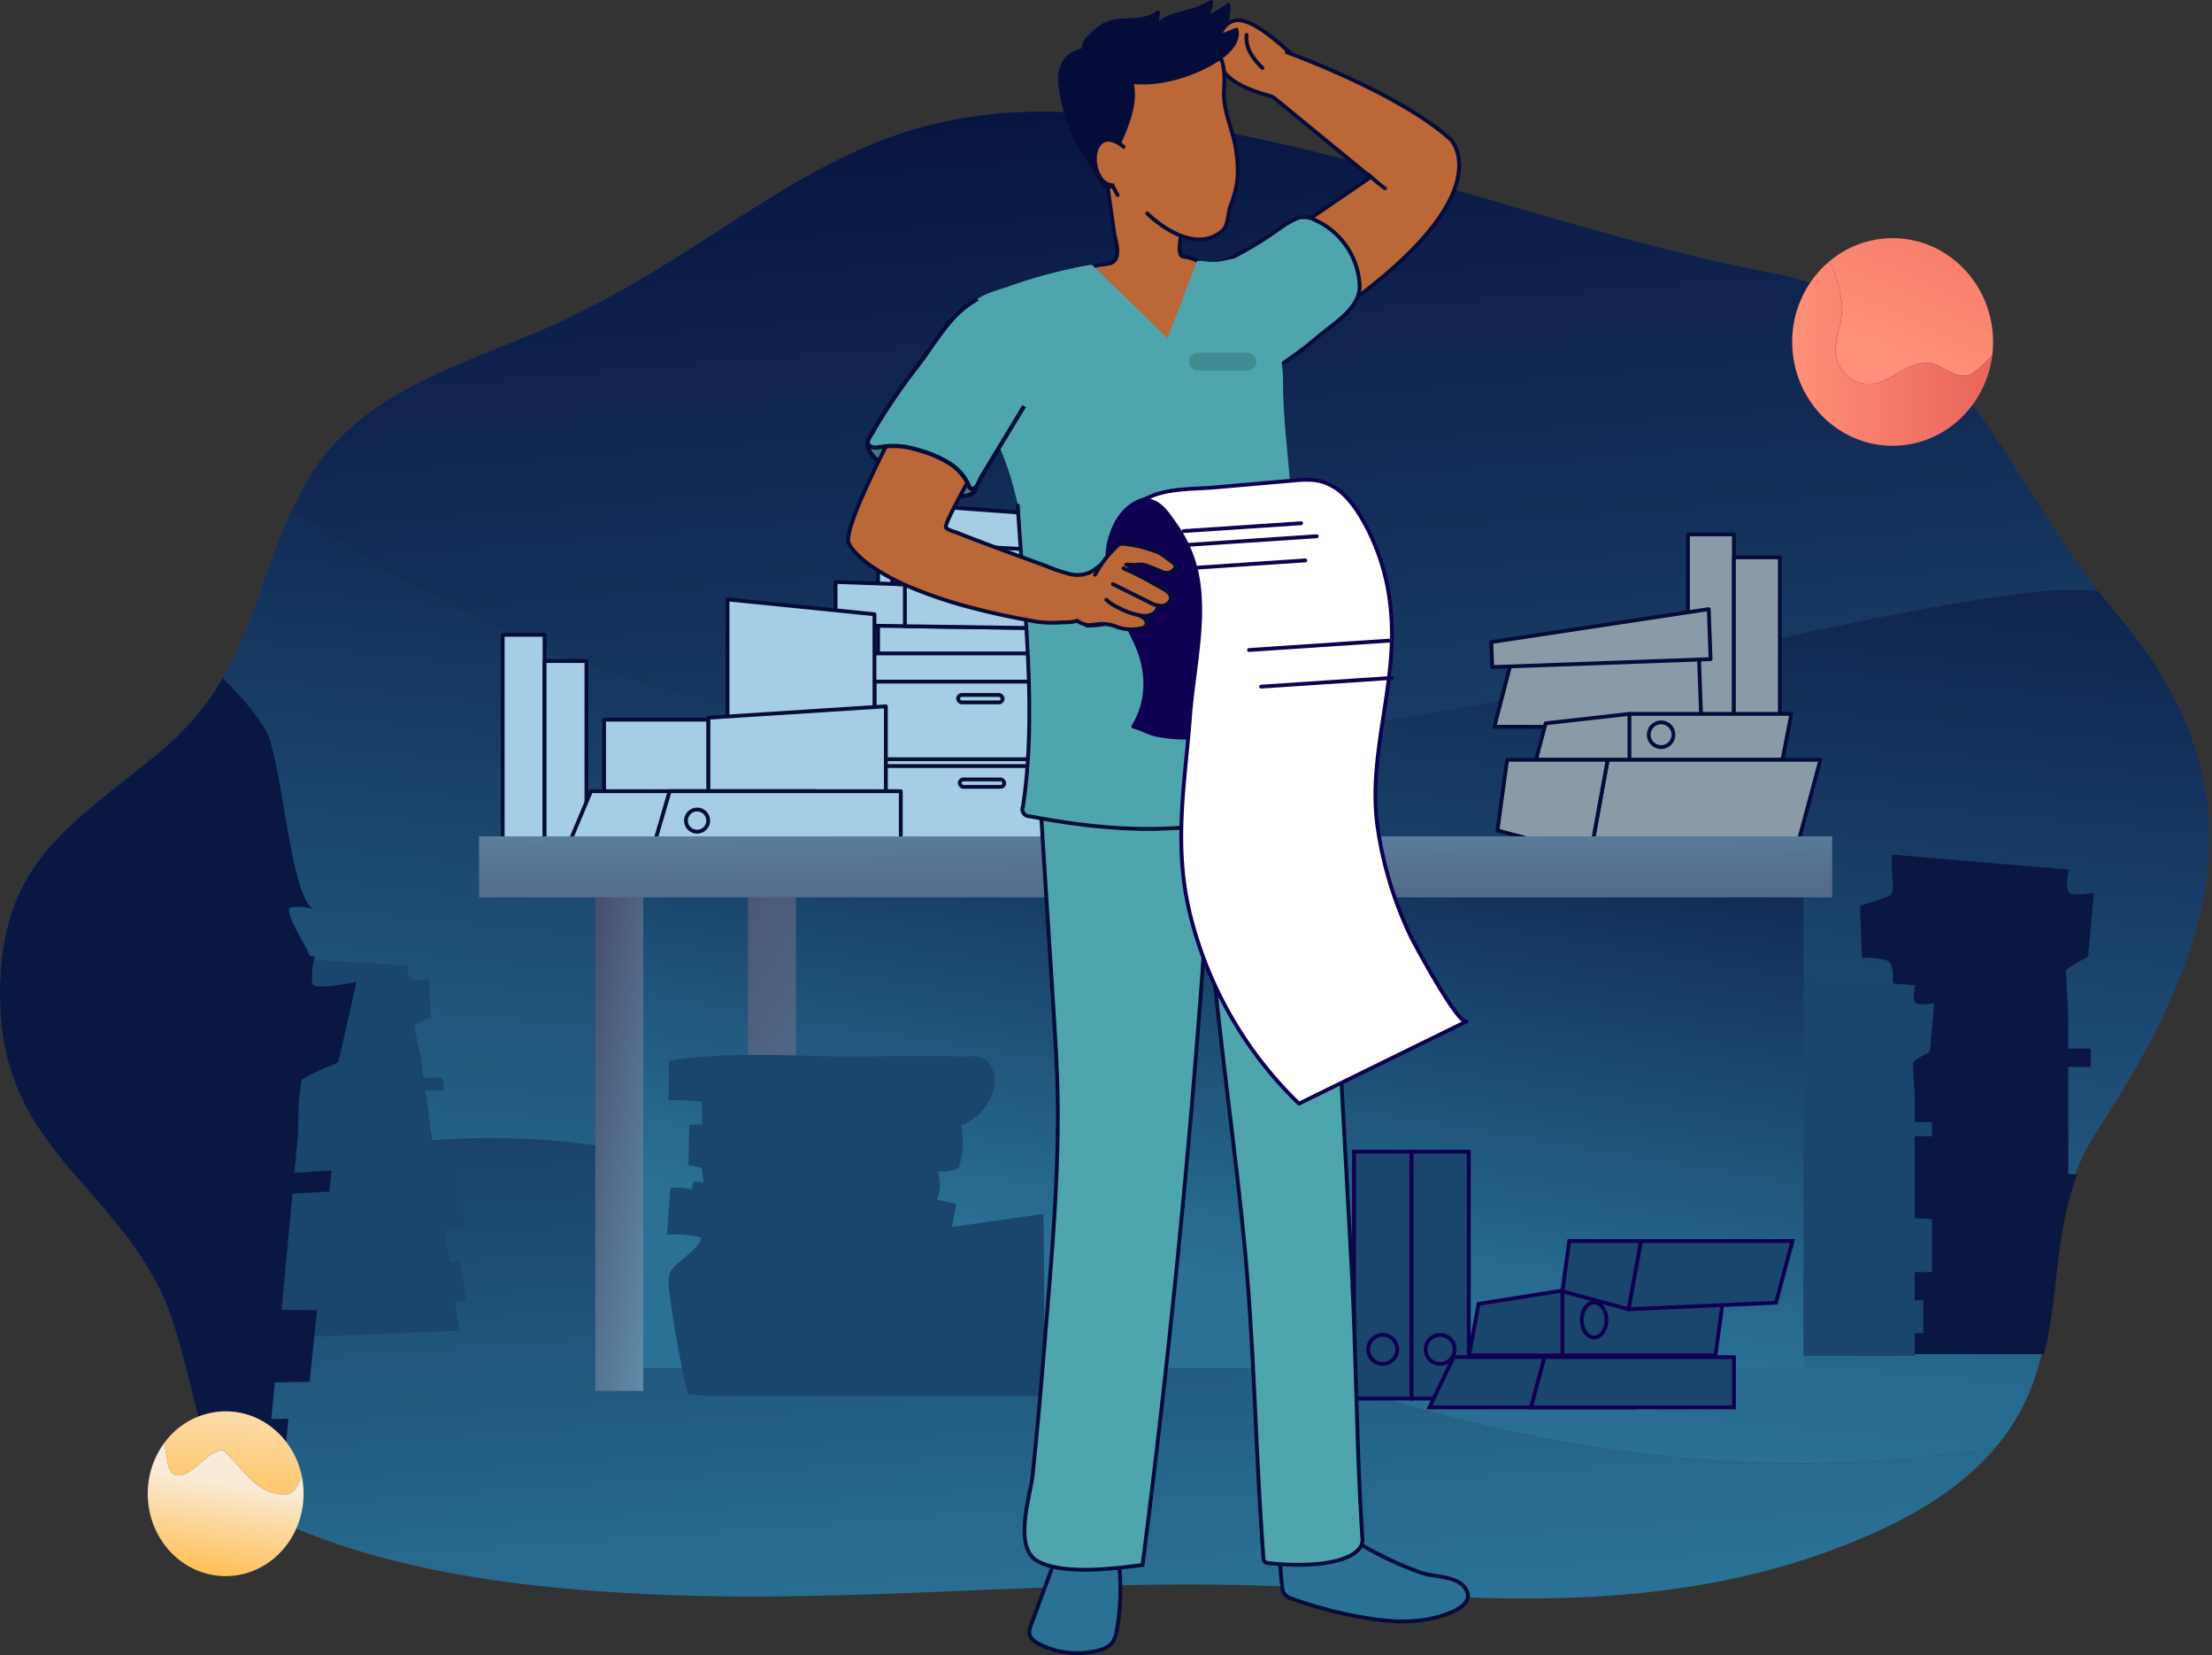 <svg xmlns="http://www.w3.org/2000/svg" xmlns:xlink="http://www.w3.org/1999/xlink" width="578.056" height="432.491" viewBox="0 0 578.056 432.491"><rect x="0" y="0" width="578.056" height="432.491" fill="#333333" stroke="none"/><defs><style>.a,.ac,.ae{fill:none;}.b{clip-path:url(#a);}.c{fill:url(#b);}.d{fill:url(#c);}.e{fill:url(#d);}.f{fill:#0a1743;}.g,.r{fill:#1a456d;}.h{fill:url(#e);}.i{fill:url(#f);}.j{fill:url(#g);}.k{fill:url(#h);}.l{fill:#a5cde5;}.aa,.ae,.l,.m,.s,.t,.u,.w,.x{stroke:#060c39;}.ab,.ac,.ae,.l,.m,.s,.u,.x,.y{stroke-linecap:round;stroke-linejoin:round;}.m{fill:#8a9ba8;}.n{fill:url(#i);}.o{fill:url(#j);}.p{fill:url(#k);}.q{fill:url(#l);}.ab,.ac,.r,.y{stroke:#100052;}.aa,.r,.t,.w{stroke-miterlimit:10;}.s{fill:#bb6737;}.aa,.t,.v{fill:#4fa5ad;}.u,.z{fill:#2a7195;}.w{fill:#398084;stroke-width:1.121px;}.x{fill:#060c39;}.y{fill:#100052;}.aa{stroke-width:1.097px;}.ab{fill:#fff;}.ad{fill:#408d91;}</style><clipPath id="a"><path class="a" d="M616.044,322.073c48.9-24.465,71.836-56.667,132.42-52.544,61.708,4.2,119.524,30.068,179.7,41.7,51.321,9.92,59.607,52.439,91.062,89.689,39.491,46.766,24.137,88.843-5.252,134.024-14.27,21.937-9.146,41.392-16.234,63.913-7.575,24.07-28.867,36.7-51.37,45.347-42.686,16.407-86.087,14.856-130.615,11.4-59.281-4.6-117.732,3.608-176.814,1.294-28.763-1.126-59.75-4.21-87.086-13.683-37.47-12.985-31.3-24.788-41.6-57.225-11.015-34.7-44.805-42.988-45.309-84.954-.419-34.862,17.236-44.326,41.011-63.706,26.382-21.506,24.258-45.634,39.545-71.959C560.042,340.329,591.86,334.172,616.044,322.073Z" transform="translate(-464.937 -269.17)"/></clipPath><linearGradient id="b" x1="0.605" y1="0.973" x2="0.004" y2="-1.165" gradientUnits="objectBoundingBox"><stop offset="0" stop-color="#2a7195"/><stop offset="1" stop-color="#060c39"/></linearGradient><linearGradient id="c" x1="0.409" y1="0.907" x2="0.676" y2="-0.265" xlink:href="#b"/><linearGradient id="d" x1="0.837" y1="2.207" x2="0.307" y2="-0.171" xlink:href="#b"/><linearGradient id="e" x1="0.367" y1="0.746" x2="1.237" y2="-1.004" gradientUnits="objectBoundingBox"><stop offset="0" stop-color="#ff9077"/><stop offset="1" stop-color="#e9645a"/></linearGradient><linearGradient id="f" x1="0" y1="0.5" x2="1" y2="0.5" xlink:href="#e"/><linearGradient id="g" x1="0.713" y1="-0.573" x2="0.336" y2="1.476" gradientUnits="objectBoundingBox"><stop offset="0" stop-color="#faebd8"/><stop offset="1" stop-color="#ffb83f"/></linearGradient><linearGradient id="h" x1="0.516" y1="0.293" x2="0.373" y2="1.104" xlink:href="#g"/><linearGradient id="i" x1="0.391" y1="0.773" x2="0.867" y2="-0.424" xlink:href="#b"/><linearGradient id="j" x1="0.705" y1="1.872" x2="0.363" y2="-0.415" gradientUnits="objectBoundingBox"><stop offset="0" stop-color="#6599b3"/><stop offset="1" stop-color="#45496b"/></linearGradient><linearGradient id="k" x1="0.985" y1="1.316" x2="0.132" y2="-0.12" xlink:href="#j"/><linearGradient id="l" x1="0.091" y1="-1.46" x2="0.959" y2="2.697" xlink:href="#j"/></defs><g transform="translate(-464.937 -225.995)"><g transform="translate(464.937 254.947)"><g class="b" transform="translate(0 0)"><g transform="translate(-0.69 0.221)"><path class="c" d="M845.826,741.25c-75.339-22-142.01-60.671-220.015-68.671-41.1-3.786-80.454,5.591-118.4,19.944,6.573,7.851,12.68,16.42,16.311,27.859,10.3,32.436,4.132,44.239,41.6,57.225,27.337,9.473,58.323,12.556,87.086,13.682,59.082,2.314,117.533-5.9,176.814-1.294,44.528,3.456,87.929,5.007,130.615-11.4,15.6-6,30.617-13.91,40.887-26.22C947.6,761.264,896.714,755.7,845.826,741.25Z" transform="translate(-478.402 -403.561)"/><path class="d" d="M994,447.062c-65.338,8.667-125.342,30-190.013,36-80.672,7.334-162.011,2.667-234.683-40-10-5.685-19.569-11.671-28.837-17.881-11.146,23.386-11.725,44.946-35.55,64.366-23.775,19.38-41.43,28.843-41.012,63.706.339,28.131,15.632,41.131,29,57.1,37.95-14.353,77.3-23.73,118.4-19.944,78.005,8,144.677,46.67,220.015,68.672,50.888,14.45,101.777,20.013,154.9,11.124a55.627,55.627,0,0,0,10.483-19.127c7.088-22.522,1.965-41.977,16.234-63.914,29.39-45.181,44.743-87.258,5.252-134.024q-2.725-3.228-5.229-6.5A94.926,94.926,0,0,0,994,447.062Z" transform="translate(-463.902 -321.387)"/><path class="e" d="M965.407,311.561c-60.178-11.633-117.994-37.5-179.7-41.7-60.585-4.124-83.525,28.079-132.421,52.544-24.184,12.1-56,18.256-70.543,43.3-1.481,2.552-2.8,5.082-3.995,7.593,9.269,6.21,18.836,12.2,28.837,17.881,72.672,42.67,154.011,47.337,234.683,40,64.671-6,124.675-27.335,190.013-36a94.923,94.923,0,0,1,18.959-.428C1023.916,359.2,1013.763,320.908,965.407,311.561Z" transform="translate(-502.178 -269.501)"/></g><g transform="translate(486.057 194.338)"><path class="f" d="M1248.416,611.3v-8.553c0-.917-.686-11.857-.6-11.924a21.059,21.059,0,0,1,5.148-3.106,1.018,1.018,0,0,0,.553-.4,1.438,1.438,0,0,0,.129-.569l1.432-16.039c-1.281.091-5.454.838-6.46-.227s-.2-4.521-.2-5.937l-45.884-3.883c-.715,1.484.084,6.144.026,7.909-.072,2.2.009,2.49-1.8,3.182q-3.354,1.28-6.784,2.232c.041-.011.479,13.014.5,13.722-.009-.3,6.262-.065,7.15.963,1.441,1.666.851,5.436.91,7.56.14,5.013,0,10.059,0,15.076h-5.906l2.918,4.823h2.987v24.916l-2.987-.2v21.7h2.987v10.447c-5.17,2.223-9.59,7.012-.357,10.4.115.042.239.071.357.111v7.645h45.884v-7.727h2.94V672.192h-2.94v-9.647h5.889V644.459l-5.889-.389V616.123h5.889V611.3Z" transform="translate(-1193.971 -560.657)"/><line class="f" x1="28.703" y1="0.598" transform="translate(25.1 29.211)"/><line class="f" x2="34.683" y2="1.196" transform="translate(7.759 9.478)"/><path class="f" d="M1205.609,635.863h32.29" transform="translate(-1197.85 -585.722)"/><line class="f" x2="40.064" transform="translate(7.161 80.637)"/><line class="f" x1="44.25" y1="1.196" transform="translate(9.553 99.773)"/><path class="f" d="M1206.505,726.151l.6-.6,44.25.6" transform="translate(-1198.148 -615.615)"/></g><g transform="translate(64.502 221.112)"><path class="g" d="M607.844,632.315l-.818-5.784c-.086-.608-1.635-7.683-1.575-7.727a15.315,15.315,0,0,1,3.809-1.979.495.495,0,0,0,.446-.609l-.4-9.657c-.972.055-4.109.5-4.97-.121s-.522-2.616-.636-3.426l-35.369-2.2c-.536.848.146,3.543.124,4.576-.028,1.3.041,1.471-1.385,1.885q-2.65.771-5.387,1.351c.033-.007.393,8.04.411,8.489-.007-.189,5.134-.074,5.873.575,1.205,1.056.775,3.5.855,4.885.193,3.326.152,6.749.231,10.224l-5.08.063,2.563,3.384,2.594-.036.425,18.825-2.744-.1.268,18.245,2.883-.081.214,9.465c-5.1,2.247-9.535,6.968-.139,9.933.118.037.245.061.365.1l.172,7.637,46.62-1.812-1.067-7.545,2.874-.1-1.555-10.446-2.8.089-1.208-8.543,5.473-.155-2.343-14.973-5.3-.192-2.953-20.881,4.942-.069-.523-3.347Z" transform="translate(-561.683 -600.815)"/><line class="g" x1="23.155" y1="0.218" transform="translate(20.552 17.547)"/><line class="g" x2="27.169" y2="0.643" transform="translate(6.14 5.503)"/><path class="g" d="M571.694,648.107l.513-.007,26.9-.332" transform="translate(-565.02 -616.464)"/><line class="g" y1="0.771" x2="36.262" transform="translate(6.591 53.682)"/><line class="g" x1="41.859" y2="0.121" transform="translate(9.188 70.278)"/><path class="g" d="M574.063,720.265l.575-.569,42.828-.791" transform="translate(-565.809 -640.173)"/></g><g transform="translate(-16.983 114.974)"><path class="f" d="M470.114,472.213c.742-4.776-10.827-13.95-9.293-21.834,2.61-13.412,7.93-8.97,17.5-2.836,15.816,10.138,36.985,24.359,47.309,40.444,4.621,7.2,6.524,44.975,13.017,47.355a11.914,11.914,0,0,0-6.233-.581c-2.076.367,3.7,9.914,3.863,10.217,1.749,3.224,2,5.154,1.652,9.522-.705,8.733-1.719,17.422-2.79,26.166-.361,2.95-1.7,12.309-1.7,12.309a39.692,39.692,0,0,1-5.044.6l-8.547-.163-28.256-.538-52.131-.992s2.226-66.955,3.552-87.153q14.871,6.593,28.321,12.562l-.879-10.423,5.564-.3a26.631,26.631,0,0,1,.233-12.274,10.018,10.018,0,0,1-6.04-3.439A61.672,61.672,0,0,1,470.114,472.213Z" transform="translate(-439.464 -441.619)"/><line class="f" x1="53.117" y1="10.925" transform="translate(39.709 84.649)"/><path class="f" d="M440.088,606.32c1.64.659,3.16,2.077,4.823,2.271l82,9.609" transform="translate(-439.672 -496.512)"/><line class="f" x1="63.646" y1="4.285" transform="translate(31.83 133.318)"/><line class="f" x2="56.898" y2="20.076" transform="translate(32.739 29.858)"/></g><g transform="translate(-6.99 220.83)"><path class="f" d="M538.389,656.992l.923-9.845c.1-1.069.157-13.923.3-14.014a49.246,49.246,0,0,1,9.107-4.426,2.281,2.281,0,0,0,1-.567,1.6,1.6,0,0,0,.293-.711l4.589-20.254c-2.268.326-9.656,1.951-11.274.765s.2-5.73.368-7.548l-75.9,2.781c-1.147,1.92.027,7.426-.093,9.549-.149,2.633-.027,2.967-2.846,4.047q-5.181,1.985-10.4,3.57c.062-.019.715,14.879.746,15.676-.013-.334,9.419-.811,10.752.251,2.159,1.721,1.2,6.038,1.261,8.408.131,5.544-.156,11.086-.233,16.514l-8.667.509,4.222,4.888,4.373-.24-.362,25.72-4.243-.046-.193,21.157,4.141-.082-.139,9.847c-7.076,2.143-13.036,6.58-.619,9.578.155.038.325.063.483.1l-.1,6.9h64.773l.686-7.315,4.407-.023,1.081-10.9-4.47.058.9-9.569,9.091-.181,1.953-18.676-9.266-.1,2.847-30.357,9.659-.531.575-5.5Z" transform="translate(-454.453 -600.391)"/><line class="f" x1="46.712" y2="2.859" transform="translate(38.428 32.319)"/><line class="f" y1="3.765" x2="55.997" transform="translate(11.936 10.559)"/><path class="f" d="M471.477,689.412l.883-.052,48.528-2.871" transform="translate(-460.127 -629.086)"/><line class="f" y1="2.106" x2="59.469" transform="translate(10.097 89.893)"/><line class="f" x1="64.693" y2="0.18" transform="translate(13.21 110.469)"/><path class="f" d="M471.554,781.246l.832-.571,63.884-.315" transform="translate(-460.153 -660.372)"/></g></g></g><g transform="translate(933.294 288.222)"><path class="h" d="M1195.074,356.694c4.825-1.809,9.409-6.634,14.6-4.584,3.257,1.327,6.755,4.7,10.374,1.689a35.869,35.869,0,0,0,4.362-4.126,28.377,28.377,0,0,0,.214-3.476c0-14.977-11.748-27.118-26.24-27.118a25.626,25.626,0,0,0-16.8,6.292,5.7,5.7,0,0,1,1.315,2.011,34.808,34.808,0,0,1,2.172,8.444c.6,4.222-1.448,7.961-1.568,12.062C1183.252,354.041,1189.163,358.866,1195.074,356.694Z" transform="translate(-1172.14 -319.079)"/><path class="i" d="M1180.345,338.971a34.8,34.8,0,0,0-2.172-8.444,5.7,5.7,0,0,0-1.315-2.011,27.424,27.424,0,0,0-9.435,20.826c0,14.977,11.747,27.118,26.24,27.118,13.352,0,24.374-10.307,26.026-23.642a35.874,35.874,0,0,1-4.362,4.126c-3.619,3.016-7.117-.362-10.374-1.689-5.187-2.051-9.771,2.774-14.6,4.584-5.911,2.172-11.822-2.654-11.58-8.806C1178.9,346.933,1180.948,343.193,1180.345,338.971Z" transform="translate(-1167.423 -322.224)"/></g><g transform="translate(503.549 594.712)"><path class="j" d="M534.071,795.4c4.021-1.248,6.378-5.962,10.538-6.516,5.269,4.437,9.151,12.617,17.193,11.508a3.316,3.316,0,0,0,2.08-1.8,28.048,28.048,0,0,0,1.437-2.654c-1.915-9.791-10.113-17.151-19.937-17.151a19.945,19.945,0,0,0-16.012,8.233c.188,1.37.418,2.734.679,4.084C530.328,792.9,530.744,796.229,534.071,795.4Z" transform="translate(-525.024 -778.782)"/><path class="k" d="M561.71,802.7a3.316,3.316,0,0,1-2.08,1.8c-8.042,1.109-11.924-7.071-17.193-11.508-4.16.554-6.517,5.268-10.538,6.516-3.328.832-3.744-2.5-4.021-4.3-.261-1.35-.491-2.714-.679-4.084a22.235,22.235,0,0,0-4.347,13.3c0,11.893,9.115,21.534,20.359,21.534s20.359-9.641,20.359-21.534a22.821,22.821,0,0,0-.422-4.383A28.031,28.031,0,0,1,561.71,802.7Z" transform="translate(-522.851 -782.898)"/></g><g transform="translate(596.303 356.902)"><rect class="l" width="10.945" height="54.726" transform="translate(0 34.949)"/><path class="l" d="M853.61,435.936l-50.43-2.7V422.092l50.43,3.723Z" transform="translate(-709.035 -422.092)"/><rect class="l" width="10.945" height="47.886" transform="translate(10.945 41.79)"/><path class="l" d="M867.389,436.778l-48.621-2.6V423.243l48.621,3.589Z" transform="translate(-714.23 -422.476)"/><path class="l" d="M835.992,477.1H783.2V465.687l52.792,1.073Z" transform="translate(-702.376 -436.622)"/><path class="l" d="M858.836,477.279H809.1V466.214l49.74,1.011Z" transform="translate(-711.007 -436.797)"/><path class="l" d="M858.836,451.816l-49.74-1.652V439.1l49.74,2.663Z" transform="translate(-711.007 -427.761)"/><path class="l" d="M844.141,465.838l-51.693-.749V453.8l51.693,1.8Z" transform="translate(-705.459 -432.66)"/><path class="l" d="M868.149,466.37l-48.523-.7V454.745l48.523,1.69Z" transform="translate(-714.516 -432.975)"/><path class="l" d="M863.795,450.789,814.7,449.08V438.091l49.09,2.707Z" transform="translate(-712.876 -427.424)"/><g transform="translate(92.693 61.872)"><rect class="l" width="53.644" height="25.573" transform="translate(4.881 2.07)"/><rect class="l" width="64.278" height="7.364"/><rect class="l" width="11.628" height="1.938" rx="0.969" transform="translate(26.744 10.853)"/></g><g transform="translate(92.275 39.804)"><rect class="l" width="53.644" height="25.573" transform="translate(4.881 2.07)"/><rect class="l" width="64.278" height="7.364"/><rect class="l" width="11.628" height="1.938" rx="0.969" transform="translate(26.744 10.853)"/></g><path class="l" d="M750.091,460.637l38.407,3.876v28.853H750.091Z" transform="translate(-691.341 -434.939)"/><path class="l" d="M788.958,525.737H742.533v-20.23l46.425-2.983Z" transform="translate(-688.823 -448.899)"/><rect class="l" width="27.218" height="19.085" transform="translate(26.493 57.119)"/><g transform="translate(17.288 75.797)"><path class="l" d="M752.34,549.588H687.9l5.8-13.808H752.34Z" transform="translate(-687.903 -535.78)"/><path class="l" d="M785.8,549.588H721.359L725.4,535.78h60.4Z" transform="translate(-699.053 -535.78)"/><circle class="l" cx="2.907" cy="2.907" r="2.907" transform="translate(30.609 4.786)"/></g></g><g transform="translate(854.657 365.611)"><rect class="m" width="12.001" height="48.003" transform="translate(51.4)"/><rect class="m" width="12.001" height="42.003" transform="translate(63.4 6)"/><g transform="translate(0 19.52)"><path class="m" d="M1103.934,474.394l-47.467,1.725-5.785,22.366,54.129.055Z" transform="translate(-1049.878 -467.752)"/><path class="m" d="M1106.775,477.5l-57.061,2.074-.237-6.533,56.823-8.607Z" transform="translate(-1049.476 -464.432)"/></g><g transform="translate(11.702 46.893)"><path class="m" d="M1109.524,517.491h-42.5l2.494-9.54,21.9-2.461Z" transform="translate(-1067.028 -505.49)"/><path class="m" d="M1143.613,517.491h-40v-12h42.309Z" transform="translate(-1079.22 -505.49)"/><circle class="m" cx="3.235" cy="3.235" r="3.235" transform="translate(29.441 2.211)"/></g><g transform="translate(1.606 58.894)"><path class="m" d="M1142.331,546.116l-54.067,2.374,4.548-25h55.583Z" transform="translate(-1064.01 -523.49)"/><path class="m" d="M1080.687,523.49h-26.275l-2.527,18.432,24.254,6.569Z" transform="translate(-1051.885 -523.49)"/></g></g><g transform="translate(923.68 480.443)"><path class="g" d="M1194.628,646.108v-6.539c0-.7-.525-9.065-.461-9.116a16.1,16.1,0,0,1,3.936-2.375.777.777,0,0,0,.423-.309,1.107,1.107,0,0,0,.1-.434l1.094-12.263c-.979.07-4.17.641-4.939-.173s-.151-3.457-.151-4.539l-35.08-2.969c-.546,1.134.065,4.7.021,6.046-.055,1.681.007,1.9-1.379,2.432q-2.564.979-5.186,1.707c.031-.009.366,9.949.382,10.49-.007-.227,4.788-.049,5.467.736,1.1,1.273.65,4.156.7,5.78.107,3.832,0,7.69,0,11.525h-4.514l2.231,3.688h2.283v19.049l-2.283-.151v16.594h2.283v7.987c-3.952,1.7-7.332,5.361-.272,7.95.087.032.183.055.272.085v5.845h35.08v-5.907h2.248v-8.585h-2.248v-7.375h4.5V671.46l-4.5-.3V649.8h4.5v-3.688Z" transform="translate(-1153.004 -607.391)"/><line class="g" x1="21.944" y1="0.457" transform="translate(19.19 22.333)"/><line class="g" x2="26.515" y2="0.914" transform="translate(5.932 7.246)"/><path class="g" d="M1161.9,664.887h24.687" transform="translate(-1155.969 -626.554)"/><line class="g" x2="30.63" transform="translate(5.475 61.649)"/><line class="g" x1="33.83" y1="0.914" transform="translate(7.303 76.278)"/><path class="g" d="M1162.587,733.914l.457-.457,33.83.457" transform="translate(-1156.198 -649.407)"/></g><rect class="n" width="312.497" height="130.917" transform="translate(623.741 452.476)"/><rect class="o" width="12.531" height="135.53" transform="translate(660.39 453.847)"/><rect class="p" width="12.531" height="135.53" transform="translate(620.51 453.847)"/><g transform="translate(639.24 501.585)"><path class="g" d="M779.5,728.2H738.238c-1.909,0-6.421-.486-6.421-.486s-1.5-6.628-1.9-8.731c-1.187-6.272-2.312-12.562-3.031-18.909-.361-3.192.032-4.555,2.45-6.654.226-.2,7.99-6.186,5.331-6.758a28.475,28.475,0,0,0-8.295-.543l.869-12.157a12.808,12.808,0,0,1,5.489.309l.547-1.974a6.941,6.941,0,0,1,2.652.195l-.461-3.768a13.428,13.428,0,0,0-3.477-.757l.224-10.441a11.217,11.217,0,0,1,3.29-.2l.015-5.956a56.722,56.722,0,0,0-8.824-.389q.287-5.145.112-10.3c15.5-2.65,32.028-1.158,47.747-1.158,9.251,0,18.553-.289,27.8,0,4.476.14,6.982-1.024,9.053,3.376,2.557,5.434-3.1,13.084-8.1,14.558a24.6,24.6,0,0,1-.651,11.08,9.794,9.794,0,0,1-5.562.991,10.838,10.838,0,0,1-.153,7.44L801.961,678l-1.1,6.05q11.922-1.7,23.842-3.39c.4,11.229.081,47.543.081,47.543Z" transform="translate(-726.374 -639.101)"/><line class="g" x2="47.727" transform="translate(7.632 12.925)"/><line class="g" x2="58.676" transform="translate(8.39 49.307)"/><path class="g" d="M833.074,740.094c-1.263.25-2.469.922-3.757.922H748.543" transform="translate(-733.763 -672.761)"/><line class="g" x2="68.977" transform="translate(3.842 78.867)"/><line class="g" x1="61.394" transform="translate(13.696 17.473)"/></g><rect class="q" width="353.609" height="15.945" transform="translate(590.129 444.503)"/><g transform="translate(818.776 526.878)"><g transform="translate(0 0)"><rect class="r" width="15.001" height="64.504" transform="translate(15.001)"/><rect class="r" width="15.001" height="64.504"/><circle class="r" cx="3.79" cy="3.79" r="3.79" transform="translate(3.711 47.872)"/><circle class="r" cx="3.79" cy="3.79" r="3.79" transform="translate(18.712 47.872)"/></g><g transform="translate(19.714 23.345)"><g transform="translate(10.351 12.942)"><path class="r" d="M1083.25,748.408h-42.5l2.494-13.469,21.9-3.475Z" transform="translate(-1040.754 -731.464)"/><path class="r" d="M1117.339,748.408h-40V731.464h42.309Z" transform="translate(-1052.946 -731.464)"/><ellipse class="r" cx="3.235" cy="4.567" rx="3.235" ry="4.567" transform="translate(29.441 3.121)"/></g><g transform="translate(34.741)"><path class="r" d="M1141.786,728.176l-38.527,1.692,3.241-17.815h39.607Z" transform="translate(-1085.976 -712.053)"/><path class="r" d="M1097.86,712.053h-18.723l-1.8,13.134,17.283,4.681Z" transform="translate(-1077.336 -712.053)"/></g><g transform="translate(0 30.328)"><path class="r" d="M1078.284,770.68h-53.056l6.316-13.138h46.74Z" transform="translate(-1025.228 -757.542)"/><path class="r" d="M1118.073,770.68h-53.056l3.537-13.138h49.519Z" transform="translate(-1038.489 -757.542)"/></g></g></g><g transform="translate(686.578 226.495)"><path class="s" d="M962.507,243.51c-11.038-10.4-15.356-11.239-18.108-8.551-2.454,2.4-2.749,6.313-1.895,9.635,1.306,5.082,8.641,7.559,13.2,8.823,1.541.428,1.615,1.167,3.044,1.885" transform="translate(-845.601 -228.881)"/><path class="s" d="M968.295,246.238s29.109,10.455,42.776,22.733c0,0,14,13.778-27.835,43.78L968.9,293.416l21.3-14.573L966.2,259.155" transform="translate(-853.644 -233.075)"/><path class="t" d="M955.95,350.9a100.179,100.179,0,0,0,12.325-9.038c4.087-3.4,10.95-7.474,10.63-13.328a19.738,19.738,0,0,0-11.8-17.021,5.546,5.546,0,0,0-4.569-.393,26.028,26.028,0,0,0-4.786,2.841,95.546,95.546,0,0,1-11.984,7.293,9.058,9.058,0,0,1-4.77,1.363" transform="translate(-845.241 -254.584)"/><path class="u" d="M891.024,852.021a5.9,5.9,0,0,1-1.243,2.556,6.325,6.325,0,0,1-2.97,1.579,21.693,21.693,0,0,1-15.9-1.6c-1.134-.593-2.323-1.444-2.51-2.711a4.532,4.532,0,0,1,.414-2.187l6.348-17.213c.809-2.195,1.689-4.493,3.477-6a12.018,12.018,0,0,1,3.426-1.853,7.894,7.894,0,0,1,4.054-.752C894.121,825.119,892.363,846.93,891.024,852.021Z" transform="translate(-821.039 -425.564)"/><path class="v" d="M906.131,442.358c4.958-.834,11.251-.381,15.881-2.478,4.969-2.251,6.221-9.05,6.344-13.924q.442-17.5-.4-35.01c-.517-10.745-2.239-21.517-2.189-32.292a43.055,43.055,0,0,0-1.439-10.325c-.4-1.62.228-3.047.437-4.694a15.221,15.221,0,0,0-.13-6.374,30.077,30.077,0,0,0-2.593-5.617,9.48,9.48,0,0,0-1.207-1.818,8.654,8.654,0,0,0-2.826-1.845,9,9,0,0,0-6.558-.8,15.3,15.3,0,0,1-6.9.339c-1.263-.219-2.308-.865-3.582-.94-1.529-.089-3.058.121-4.586.133a128.835,128.835,0,0,0-33.452,4.65q-4.439,1.233-8.782,2.786c-2.546.911-6.012,1.711-8.2,3.316-3.714,2.72-4.923,8.329-4.1,12.573,2.422,12.494,9.81,23.31,13.168,35.466,3.886,14.064,5.638,28.609,7.334,43.066.379,3.237.791,6.58,2.441,9.391,3.5,5.962,10.894,5.264,16.733,5.82C889.75,444.562,898.016,443.724,906.131,442.358Z" transform="translate(-812.117 -259.844)"/><path class="u" d="M986.52,828.073a95.262,95.262,0,0,0,16.874,8.064c3.2,1.159,9.043.842,11.357,3.69,4.291,5.281-6.18,7.918-9.847,8.562-5.5.966-11.165.419-16.67-.543A112.353,112.353,0,0,1,969.846,843a4.019,4.019,0,0,1-2.083-1.29,3.962,3.962,0,0,1-.529-1.759,70.481,70.481,0,0,1-.6-9.674,4.117,4.117,0,0,1,.356-1.979c1-1.8,4.1-1.516,4.99-3.375C977.66,823.647,981.542,825.06,986.52,828.073Z" transform="translate(-853.787 -425.786)"/><path class="t" d="M916.876,513.3q-5.588,108.872-19.533,217.152c-7.3.949-20.354,2.638-27.182-.852-6.9-3.528-2.1-17.162-1.527-22.724q1.638-15.96,2.924-31.952c2.059-25.6,4.672-51.693,3.234-77.353-1.49-26.577-3.506-53.126-4.869-79.71" transform="translate(-820.406 -322.083)"/><path class="w" d="M830.787,403.85a18.044,18.044,0,0,0-5.345-4.076,34.005,34.005,0,0,0-14.944-3.938,9.318,9.318,0,0,0-3.083.3,3.3,3.3,0,0,0-2.188,1.844c-.427,1.206.3,2.492,1.16,3.5,2.029,2.362,4.884,4.036,7.737,5.579,4.614,2.5,9.6,4.828,14.992,4.992,1.907.057,4.41-.573,4.289-2.66A11.19,11.19,0,0,0,830.787,403.85Z" transform="translate(-799.951 -282.931)"/><path class="t" d="M963.475,513.3c5.018,30.807,6.742,62.246,8.456,93.583l2.439,44.6c1.312,23.986,1.318,47.765,2.864,71.7a4.175,4.175,0,0,1-.262,2.226c-1.833,3.392-8.058,4.443-11.042,4.74a64.683,64.683,0,0,1-13.254-.205,1.339,1.339,0,0,1-1.01-.417,1.912,1.912,0,0,1-.263-1c-2.064-27.276-2.358-54.653-4.97-81.862-2.628-27.385-6.767-54.548-8.961-81.992q-1.765-22.089-3.59-44.17l2.543.567" transform="translate(-842.872 -322.083)"/><path class="s" d="M896.812,298.468l1.669,11.845c.287,2.038,1.135,4.084.829,6.172a2.627,2.627,0,0,1-1.565,2.221,13.7,13.7,0,0,1-2.506.419q-1.449.244-2.886.565c.059-.013,1.354,2.225,1.508,2.438a27.933,27.933,0,0,0,1.969,2.181,16.8,16.8,0,0,1,1.075,1.786c1.755,2.553,4.257,4.507,5.881,7.1,1.734,2.768,4.292,4.25,7.231,5.646a12.319,12.319,0,0,0,4.552,1.429,4.582,4.582,0,0,0,4.166-1.893c1.354-2.2.249-5.97.844-8.533a38.531,38.531,0,0,0,1.427-6.748,24.678,24.678,0,0,0-.04-3.518c-.065-.753,0-1.143-.731-1.486a11.3,11.3,0,0,0-2.968-.966c-.833-.133-1.233-.081-1.481-.967a6.65,6.65,0,0,1-.1-2.184c.09-1.362.391-2.689.555-4.04" transform="translate(-829.031 -250.483)"/><g transform="translate(55.373)"><path class="a" d="M936.62,253.822a16.076,16.076,0,0,1,1.192,5.912q.829,11.929.678,23.9c-.039,3.089-.159,6.306-1.609,9.033a10.074,10.074,0,0,1-17.463.57" transform="translate(-893.424 -235.603)"/><path class="x" d="M886.574,271.9a43.284,43.284,0,0,1-6.07-17.667c-.42-4.36.893-7.565,5.307-8.919,2.832-.87,6.48-.885,8.545,1.545,4.346,5.117,4.247,11.97,3.193,18.235-.557,3.311-1.412,6.56-2.147,9.833-.339,1.508-.243,6.463-2.651,6.046-1.456-.252-2.837-4.1-3.639-5.211C888.217,274.522,887.367,273.232,886.574,271.9Z" transform="translate(-880.43 -232.588)"/><path class="s" d="M899.967,281.828c-2.675-4.875-5.073-10.019-5.838-15.526-1.37-9.856,4.031-18.84,12.742-23.182a20.062,20.062,0,0,1,16.458-.5c4.953,2.217,4.676,7.437,4.433,12.06-.274,5.217,2.507,10.439,3.211,15.649.749,5.534.547,9.092-1.521,14.363-.691,1.764-.5,5.045-2,6.379-6.232,5.55-15,.091-19.737-4.447" transform="translate(-884.925 -231.36)"/><path class="x" d="M924.543,241.645c2.813-1.815,5.828-4.642,5.087-7.907l-5.821,2.315a9.951,9.951,0,0,0,3.7-8.829,31.763,31.763,0,0,1-6.52,3.861,6.784,6.784,0,0,0,2.02-4.592,21.718,21.718,0,0,1-4.987,2.218c-3.363,1.011-7.354,1.451-9.326,4.358l.442-3.83c-2.224,1.72-5.454,2.041-8.177,2.064-4.505.037-6.356.984-9.562,4.1a5.283,5.283,0,0,0-1.62,2.4c-.361,1.474.458,2.981,1.44,4.138C899.2,251.338,915.677,247.37,924.543,241.645Z" transform="translate(-883.518 -226.495)"/><path class="x" d="M897.579,271.316a9.844,9.844,0,0,1-2.107,3.039,4.635,4.635,0,0,1-4.6,1.173,5.722,5.722,0,0,1-2.5-2.2c-3.526-5.005-3.3-11.193-.375-16.433,2.156-3.86,8.158-10.885,11.7-4.672,3.283,5.762.793,12.406-1.583,17.928C897.94,270.539,897.766,270.931,897.579,271.316Z" transform="translate(-882.207 -234.247)"/><path class="s" d="M898.671,292.416a3.985,3.985,0,0,1-3.05-1.868c-3.5-5.214-.73-13.838,5.971-8.183" transform="translate(-884.986 -244.499)"/></g><path class="t" d="M929.3,503.463c-21.035,6.569-41.073,5.412-62.282,1.38a1.859,1.859,0,0,1-1.8-2.621c3.811-24.794.059-53.812-1.375-78.98" transform="translate(-819.528 -292.069)"/><path class="s" d="M809.8,393.265s-14.5,27.3-12.167,30.4c.011.026.023.051.035.076a9.027,9.027,0,0,0,1.413,1.971,25.426,25.426,0,0,0,4.679,3.992,56.169,56.169,0,0,0,9.581,5.149,114.882,114.882,0,0,0,16.12,5.44c3.646.969,7.325,1.811,11.023,2.559,2.109.427,4.232.773,6.342,1.192a34.847,34.847,0,0,0,6.629.129,18.441,18.441,0,0,0,2.213-.092c.509-.063,1.01-.167,1.511-.272a6.663,6.663,0,0,0,1.609-.481,5.913,5.913,0,0,0,2.289-2.485c.613-1.053,1.147-2.15,1.682-3.245.636-1.3,1.273-2.61,1.893-3.922a12.452,12.452,0,0,0,1.485-4.78c.013-.37-.064-.825-.413-.948a.892.892,0,0,0-.675.123c-1.687.843-2.974,2.364-4.7,3.132a8.238,8.238,0,0,1-4.955.378,47.271,47.271,0,0,1-6.609-2.264c-5.384-1.949-10.763-3.912-16.122-5.931-2.257-.851-4.515-1.706-6.751-2.612-.737-.3-2.474-.681-2.976-1.37-.667-.915,7.9-15.807,7.9-15.807Z" transform="translate(-797.376 -282.077)"/><path class="y" d="M899.036,435.6a14.108,14.108,0,0,1,.283-2.52c2.841-13.72,14.735-15.842,24.183-6.934,6.182,5.83,6.659,15.054,6.752,23.365L930.426,465c.049,4.4-.651,8.767-.161,13.166a3.088,3.088,0,0,1-.035,1.378,2.707,2.707,0,0,1-1.091,1.2,16.984,16.984,0,0,1-9.835,2.734,41.3,41.3,0,0,1-7.225-.711c-2.282-.424-4.065-1.643-6.312-2.177,4.2-6.854,3.954-14.783.688-21.828C903.152,451.635,898.845,443.6,899.036,435.6Z" transform="translate(-831.256 -291.251)"/><g transform="translate(59.914 141.566)"><path class="s" d="M892.652,448.008a1.934,1.934,0,0,1,.671-.649,5.856,5.856,0,0,1,2.6-1.432c1.261-.1,3.66-.272,4.566.839.59.723.5,1.733.875,2.565a10.218,10.218,0,0,0,1.743,2.878c1.117,1.189,2.89,2.234,2.695,3.854a3.79,3.79,0,0,1-1.077,1.9l-1.486,1.723a3.241,3.241,0,0,1-2.552,1.408l-7.062,1.144a13.114,13.114,0,0,1-3.162.252,6.573,6.573,0,0,1-3.221-1.166" transform="translate(-887.241 -441.171)"/><path class="s" d="M890.965,468.754c1.245-.2,2.568-.395,3.821-.473a10.98,10.98,0,0,1,3.594.611,10.957,10.957,0,0,0,3.316.807c1.381.015,6.162.168,4.567-2.448-.5-.816-1.9-1.336-2.738-1.668-1.057-.417-2.154-.725-3.195-1.185" transform="translate(-888.482 -447.352)"/><path class="s" d="M894.158,446.923a28.984,28.984,0,0,1,5.726-7.451,1.746,1.746,0,0,1,1.719-.62,29.767,29.767,0,0,1,7.032,1.511,11.313,11.313,0,0,1,3.234,1.395c.6.459,1.207.919,1.813,1.376.457.345,1.419.907,1.5,1.546.086.7-.876,1.443-1.453,1.634a3.191,3.191,0,0,1-2.588-.4c-1.049-.441-2.126-.8-3.166-1.276a5.9,5.9,0,0,0-3.24-.291c-.8.083-1.634-.119-2.457-.078" transform="translate(-889.547 -438.83)"/><path class="s" d="M911.728,461.416a2.252,2.252,0,0,1-.764,2.915,4.618,4.618,0,0,1-3.206.589,18.727,18.727,0,0,1-6-2.084,11.525,11.525,0,0,1-3.184-2.06" transform="translate(-891.018 -446.145)"/><path class="s" d="M903.909,448.461a66.133,66.133,0,0,1,7.813,3.927l2.512,1.4c.908.507,1.919,1.161,2.047,2.194.146,1.185-1.06,2.187-2.251,2.281a6.709,6.709,0,0,1-3.4-.982l-9.461-4.691" transform="translate(-891.884 -442.04)"/></g><path class="z" d="M953.711,473.311l-.561,17.135a29.963,29.963,0,0,0,19.145.6c-2.923-16.046-4.972-32.236-7.021-48.417" transform="translate(-849.293 -298.53)"/><g transform="translate(5.124 77.619)"><path class="aa" d="M845.933,370.9l-7.577,12.526-3.68,6.084c-.464.767-.911,2.462-1.828,2.872-1.16.52-1.2-.4-1.622-1.273a13.209,13.209,0,0,0-4.612-5.134,29.427,29.427,0,0,0-7.786-3.437,28.307,28.307,0,0,0-4.074-1.007,21.641,21.641,0,0,0-4.766-.153c-1.243.085-2.755.623-3.956.149-1.949-.769-.474-2.435.195-3.608q1.755-3.082,3.686-6.068c2.648-4.094,5.52-8.054,8.507-11.932,4.592-5.963,8.335-13.336,15.352-17" transform="translate(-805.061 -342.916)"/></g><path class="ab" d="M977.5,565.166l20.192-9.909c-2.145,1.053-13.614-20.185-14.673-22.416a99.18,99.18,0,0,1-8.567-28.331c-2.755-19.163,5.438-37.631,3.413-57.091a58.023,58.023,0,0,0-6.23-21.234c-2.9-5.462-6.9-11.644-13.924-12.373a27.468,27.468,0,0,0-5.227.125l-20.571,1.8c-6.071.532-12.99.119-18.381,3.171,4.237.548,5.805,3.42,8.083,6.6a33.974,33.974,0,0,1,5.534,12.5c2.573,11.75-.781,25.366-1.691,37.3-1.43,18.76-4.64,34.942.475,53.868a102.886,102.886,0,0,0,27.975,47.564Z" transform="translate(-836.089 -288.898)"/><g transform="translate(87.681 136.198)"><line class="ac" y1="2.054" x2="30.71"/><line class="ac" y1="2.317" x2="34.643" transform="translate(0.142 3.397)"/><line class="ac" y1="2.111" x2="31.566" transform="translate(0.225 9.713)"/><path class="ac" d="M954.5,479.232l36.681-2.454Z" transform="translate(-937.423 -446.109)"/><line class="ac" x1="34.165" y2="2.285" transform="translate(20.241 40.41)"/></g><path class="v" d="M890.547,328.949l19.759,19.243,7.732-20.287a22.709,22.709,0,0,1,2.858.385c.507.189-4.307,24.954-4.307,24.954l-10.849,3.36-19.979-26.757Z" transform="translate(-826.833 -260.293)"/><rect class="ad" width="17.616" height="4.667" rx="2.333" transform="translate(89.072 91.644)"/></g><path class="ae" d="M957.686,248.071a16.347,16.347,0,0,1-3.1-3.86,8.186,8.186,0,0,1-1.063-4.778" transform="translate(-162.825 -4.312)"/><path class="ae" d="M1001.351,294.148a40.323,40.323,0,0,0,4.3,3.6" transform="translate(-178.78 -22.548)"/></g></svg>